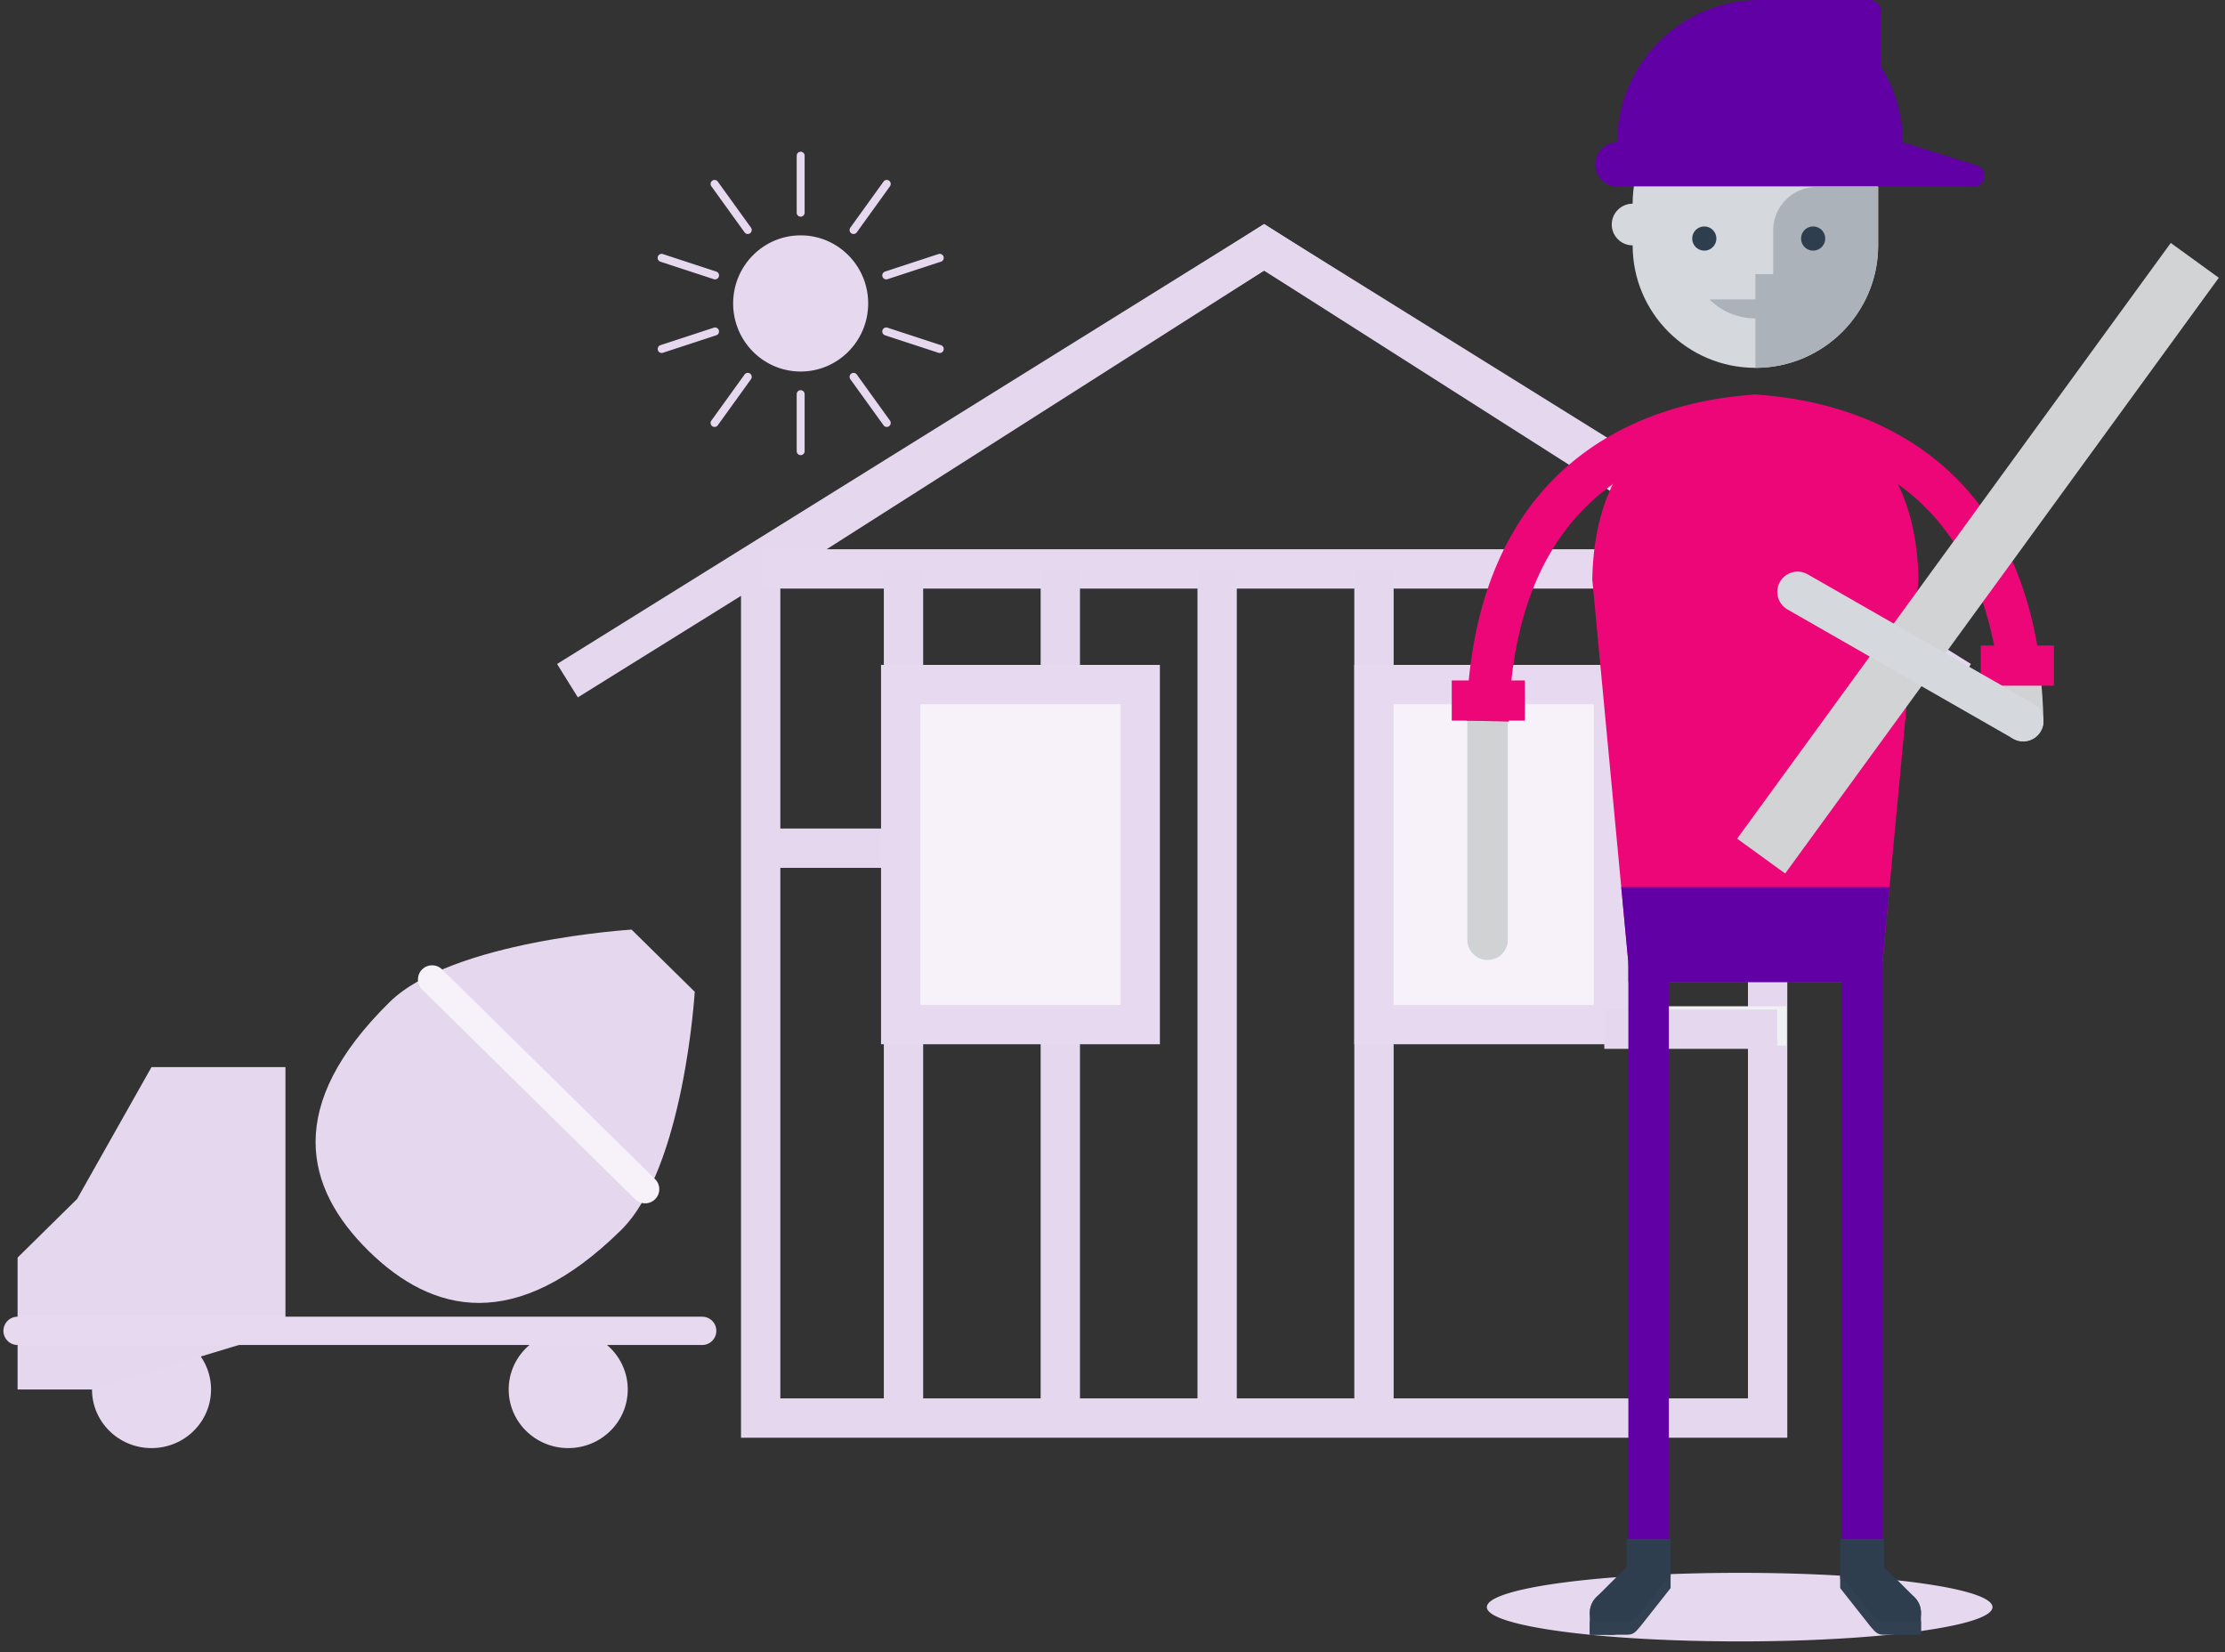 <svg width="132" height="98" xmlns="http://www.w3.org/2000/svg"><rect width="100%" height="100%" fill="#333333" stroke="none"/><g fill="none" fill-rule="evenodd"><path d="M12.52 82.424c0 1.922-1.579 3.477-3.53 3.477-1.951 0-3.532-1.555-3.532-3.477 0-1.92 1.58-3.478 3.531-3.478 1.952 0 3.532 1.557 3.532 3.478zM37.242 82.424c0 1.922-1.58 3.477-3.531 3.477-1.95 0-3.532-1.555-3.532-3.477 0-1.92 1.581-3.478 3.532-3.478 1.952 0 3.531 1.557 3.531 3.478z" fill="#E6D9EF"/><path fill="#E5D8EE" d="M5.458 82.424H1.043V74.6l3.531-3.477 4.415-7.824h7.946v15.647"/><path stroke="#E7DAF0" stroke-width="1.68" stroke-linecap="round" stroke-linejoin="round" d="M1.043 78.946h40.614"/><path d="M36.846 72.97c-6.244 6.146-11.192 4.963-14.984 1.23-3.792-3.736-4.996-8.607 1.249-14.753 3.705-3.65 14.359-4.302 14.359-4.302l3.746 3.687s-.625 10.45-4.37 14.138z" fill="#E5D8EE"/><path stroke="#F7F2FA" stroke-width="1.68" stroke-linecap="round" stroke-linejoin="round" d="M25.635 58.101l12.637 12.441"/><path stroke="#E5D8EE" stroke-width="2.333" d="M74.997 14.67L45.128 33.69v50.428h59.738V33.691z"/><path stroke="#E5D8EE" stroke-width="2.333" d="M33.665 40.378l41.323-25.707 41.324 25.707"/><path stroke="#E6D9EF" stroke-width="2.333" d="M45.128 33.748h59.738"/><path stroke="#F0F1F3" stroke-width="2.333" d="M95.799 60.858h10.174"/><path stroke="#E5D8EE" stroke-width="2.333" d="M45.128 50.315h10.173M53.601 33.748v49.774M62.904 33.748v49.774M72.208 33.748v49.774M81.512 33.748v49.774"/><path fill="#F7F2FA" d="M81.512 60.779h14.21v-20.17h-14.21z"/><path stroke="#E7DAF0" stroke-width="2.333" d="M81.512 60.779h14.21v-20.17h-14.21z"/><path fill="#F7F2FA" d="M53.435 60.779h14.21v-20.17h-14.21z"/><path stroke="#E7DAF0" stroke-width="2.333" d="M53.435 60.779h14.21v-20.17h-14.21z"/><path d="M47.735 12.616a.236.236 0 01-.235.237.236.236 0 01-.236-.237V9.237c0-.13.106-.237.236-.237s.235.106.235.237v3.379zM51.505 18c0 2.23-1.793 4.038-4.005 4.038-2.212 0-4.005-1.808-4.005-4.038 0-2.23 1.793-4.038 4.005-4.038 2.212 0 4.005 1.808 4.005 4.038zM44.5 13.836a.239.239 0 00.052-.332l-1.97-2.733a.234.234 0 00-.328-.052.239.239 0 00-.052.331l1.97 2.733c.076.107.223.13.328.053zm-2.005 2.274c.123.04.191.175.15.3a.235.235 0 01-.296.152l-3.186-1.044a.238.238 0 01.145-.452l3.187 1.044zm.15 3.48a.235.235 0 00-.296-.152l-3.186 1.044a.238.238 0 00.145.451l3.187-1.044a.238.238 0 00.15-.299zm1.526 2.626a.234.234 0 01.33-.052.239.239 0 01.051.331l-1.97 2.733a.234.234 0 01-.328.053.239.239 0 01-.052-.332l1.97-2.733zm3.329.93a.236.236 0 00-.236.238v3.379c0 .13.106.237.236.237s.235-.106.235-.237v-3.379a.236.236 0 00-.235-.237zm2.948-.65a.239.239 0 01.052-.332.234.234 0 01.329.052l1.969 2.733a.239.239 0 01-.052.332.234.234 0 01-.329-.053l-1.97-2.733zm1.906-2.906a.238.238 0 00.151.3l3.187 1.043a.238.238 0 00.146-.452l-3.187-1.043a.235.235 0 00-.297.152zm.297-3.028a.235.235 0 01-.297-.152.238.238 0 01.151-.3l3.187-1.044a.238.238 0 01.146.452l-3.187 1.044zM50.5 13.836a.234.234 0 00.329-.053l1.969-2.733a.239.239 0 00-.052-.331.234.234 0 00-.329.052l-1.97 2.733a.239.239 0 00.053.332zM118.207 95.335c0 1.123-6.715 2.033-14.998 2.033-8.284 0-15-.91-15-2.033 0-1.123 6.716-2.034 15-2.034 8.283 0 14.998.91 14.998 2.034z" fill="#E6D9EF"/><path stroke="#E5D8EE" stroke-width="2.333" d="M95.178 61.051h10.256"/><path d="M96.764 12.083h.094c-.684 0-1.24.553-1.24 1.236 0 .682.556 1.236 1.24 1.236 0 4.012 3.26 7.265 7.282 7.265 4.021 0 7.282-3.253 7.282-7.265V4.818h-7.282c-4.022 0-7.282 3.252-7.282 7.265h-.094z" fill="#D5D8DC"/><path d="M88.252 55.744v-12.97c.354-15.204 10.665-17.788 15.888-18.108M120.028 42.775c-.354-15.205-10.666-17.789-15.888-18.109" stroke="#D0D2D3" stroke-width="2.404" stroke-linecap="round" stroke-linejoin="round"/><path d="M86.994 42.746c.385-16.528 12.065-19.026 17.069-19.333a1.253 1.253 0 011.333 1.176 1.257 1.257 0 01-1.179 1.33c-5.354.328-14.383 2.958-14.707 16.885l-2.516-.058z" fill="#ED0677"/><path d="M97.806 57.053l-2.14-22.73c.189-8.108 5.688-9.486 8.474-9.657 2.785.171 8.285 1.55 8.473 9.658l-2.139 22.73H97.806z" fill="#ED0677"/><path d="M97.806 57.053l-2.14-22.73c.189-8.108 5.688-9.486 8.474-9.657 2.785.171 8.285 1.55 8.473 9.658l-2.139 22.73H97.806z" stroke="#ED0677" stroke-width="2.404"/><path d="M94.316 96.972V95.67c0-.718.584-1.3 1.305-1.3.72 0 1.304.582 1.304 1.3 0 .72-.584 1.302-1.304 1.302h-1.305z" fill="#2E3E4F"/><path stroke="#6100A5" stroke-width="2.404" d="M97.806 57.053V93.49"/><path d="M95.62 96.97a1.302 1.302 0 01-.921-2.22l2.184-2.18a1.306 1.306 0 011.845 0c.51.508.51 1.332 0 1.84l-2.185 2.18a1.302 1.302 0 01-.922.38z" fill="#2E3E4F"/><path fill="#2E3E4F" d="M96.502 93.406h2.608v-2.122h-2.608z"/><path d="M97.318 95.675c-.345.419-.462.489-.789.497h-2.213v.8h2.213c.327-.01.444-.079.79-.498l1.79-2.268v-.8l-1.79 2.269z" fill="#314152"/><path d="M113.963 96.972V95.67c0-.718-.584-1.3-1.304-1.3-.72 0-1.304.582-1.304 1.3 0 .72.584 1.302 1.304 1.302h1.304z" fill="#2E3E4F"/><path stroke="#6100A5" stroke-width="2.404" d="M110.474 57.053V93.49"/><path d="M112.659 96.97a1.3 1.3 0 00.922-2.221l-2.185-2.18a1.306 1.306 0 00-1.844 0 1.298 1.298 0 000 1.841l2.185 2.18a1.3 1.3 0 00.922.38z" fill="#2E3E4F"/><path fill="#2E3E4F" d="M109.169 93.406h2.609v-2.122h-2.609z"/><path d="M110.961 95.675c.345.419.463.489.79.497h2.212v.8h-2.212c-.327-.01-.445-.079-.79-.498l-1.791-2.268v-.8l1.791 2.269z" fill="#314152"/><path d="M111.422 14.555V11.09h-3.639a2.584 2.584 0 00-2.587 2.58v2.591h-1.056v5.559c4.021 0 7.282-3.253 7.282-7.265z" fill="#ABB2B9"/><path d="M101.824 14.15a.715.715 0 01-1.431 0 .715.715 0 011.431 0z" fill="#2E3E4F"/><path d="M101.417 17.762a3.857 3.857 0 005.445 0h-5.445z" fill="#ABB2B9"/><path d="M108.282 14.15a.715.715 0 01-1.431 0 .715.715 0 011.431 0z" fill="#2E3E4F"/><path fill="#6100A5" d="M97.502 53.826l.304 3.227h12.668l.303-3.227z"/><path stroke="#6100A5" stroke-width="2.404" d="M97.502 53.826l.304 3.227h12.668l.303-3.227z"/><path fill="#ED0677" d="M86.126 42.746h4.34v-2.382h-4.34zM117.512 40.675h4.341v-2.382h-4.341z"/><path d="M121.13 40.242c-1.447-14.28-12.174-16.538-16.913-16.828a1.257 1.257 0 00-1.333 1.175 1.256 1.256 0 001.179 1.33c5.007.307 13.23 2.629 14.538 14.323h2.529z" fill="#ED0677"/><path fill="#D1D3D4" d="M128.782 14.412l2.85 2.065-25.725 35.339-2.85-2.066z"/><path stroke="#ED0677" stroke-width="1.202" d="M104.14 23.446v19.668"/><path stroke="#D5D8DC" stroke-width="2.404" stroke-linecap="round" stroke-linejoin="round" d="M120.028 42.775l-13.387-7.665"/><path d="M95.947 8.449c0-4.666 3.791-8.449 8.468-8.449 4.678 0 8.469 3.783 8.469 8.449H95.947zM97.254 9.753c0 .72-.585 1.304-1.307 1.304a1.306 1.306 0 01-1.308-1.304c0-.72.586-1.304 1.308-1.304.722 0 1.307.584 1.307 1.304z" fill="#6100A5"/><path fill="#6100A5" d="M117.077 11.057h-21.13V8.448h16.937l4.193 1.305z"/><path d="M117.73 10.405a.653.653 0 11-1.305 0 .653.653 0 011.305 0zM111.61 4.52V.703a.708.708 0 00-.706-.704h-6.489a.708.708 0 00-.706.704V4.52h7.901z" fill="#6100A5"/></g></svg>